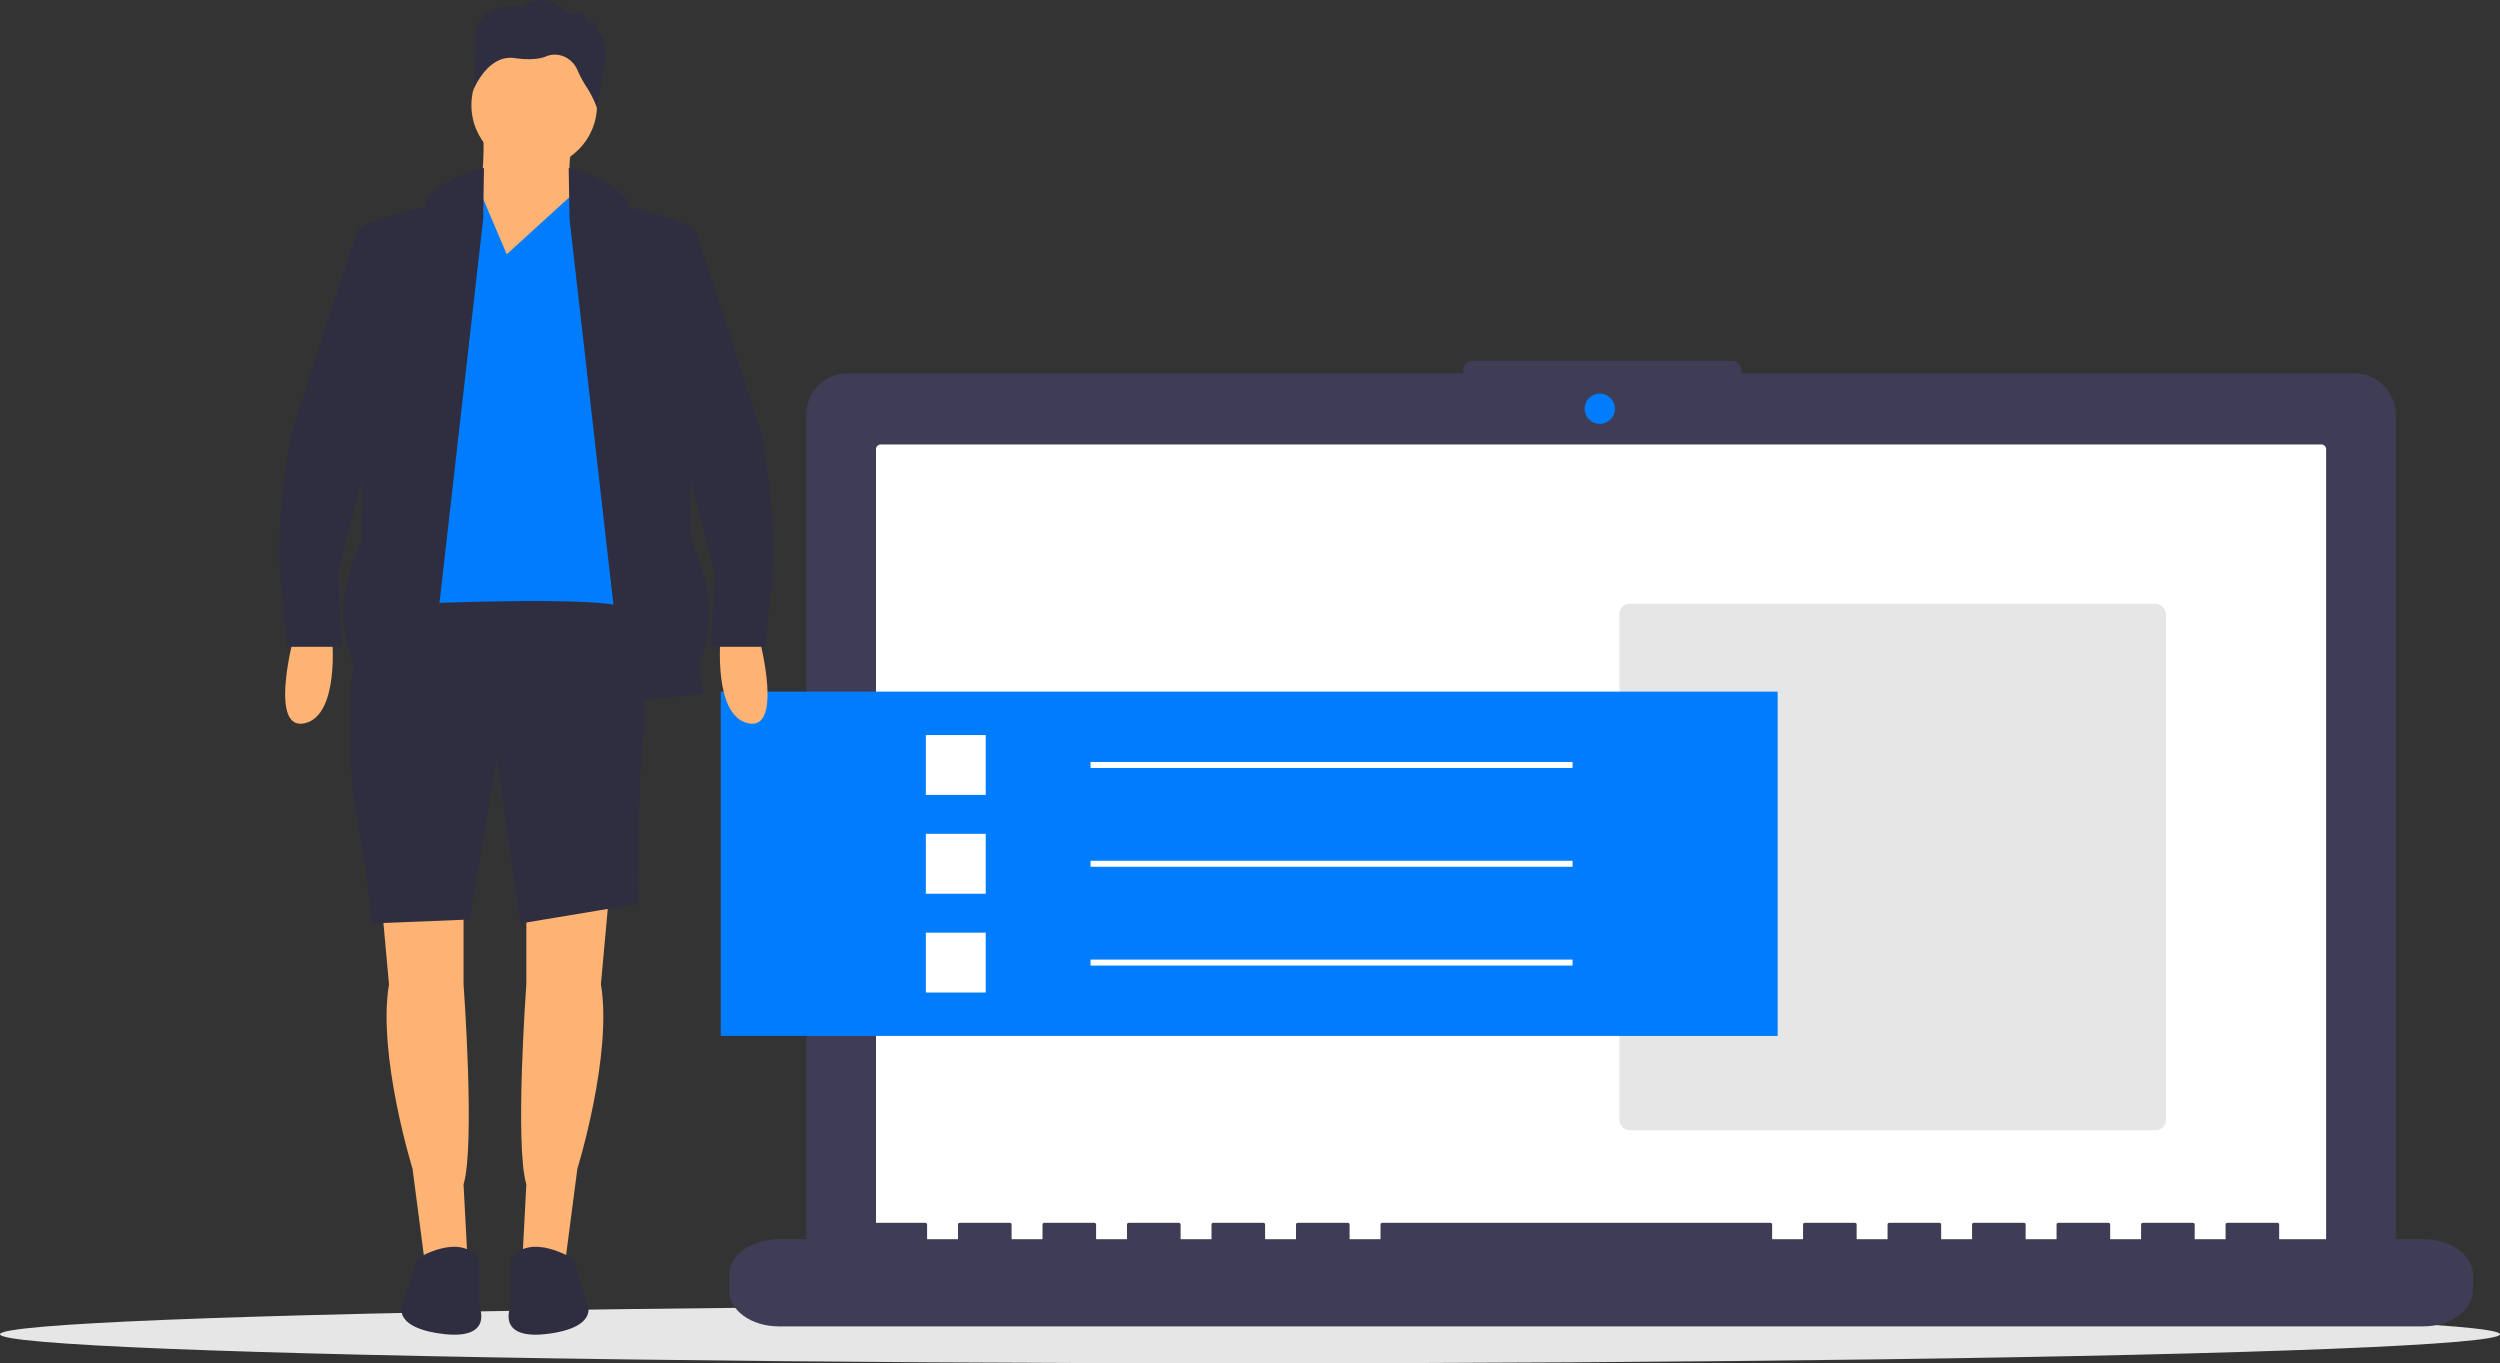 <svg xmlns="http://www.w3.org/2000/svg" width="771.947" height="420.957" viewBox="0 0 771.947 420.957">
  <rect x="0" y="0" width="771.947" height="420.957" fill="#333333" stroke="none"/>
  <g id="Group_98" data-name="Group 98" transform="translate(-867.99 -1739.693)">
    <ellipse id="Ellipse_27" data-name="Ellipse 27" cx="385.973" cy="8.965" rx="385.973" ry="8.965" transform="translate(867.99 2142.719)" fill="#e6e6e6"/>
    <path id="Path_263" data-name="Path 263" d="M1594.966,1854.98H1405.671v-.991a2.91,2.91,0,0,0-2.91-2.911h-80.013a2.91,2.91,0,0,0-2.91,2.911h0v.991H1129.763a12.8,12.8,0,0,0-12.8,12.8v259.2a12.8,12.8,0,0,0,12.8,12.8h465.2a12.8,12.8,0,0,0,12.805-12.8h0v-259.2a12.8,12.8,0,0,0-12.805-12.8Z" fill="#3f3d56"/>
    <path id="Path_264" data-name="Path 264" d="M1139.945,1876.931a1.479,1.479,0,0,0-1.461,1.491v250.837a1.478,1.478,0,0,0,1.461,1.491h444.838a1.478,1.478,0,0,0,1.461-1.491V1878.422a1.479,1.479,0,0,0-1.461-1.491Z" fill="#fff"/>
    <circle id="Ellipse_28" data-name="Ellipse 28" cx="4.682" cy="4.682" r="4.682" transform="translate(1357.292 1861.222)" fill="#007cff"/>
    <path id="Path_265" data-name="Path 265" d="M1616.3,2122.322h-44.55v-4.6c0-.253-.284-.458-.636-.458h-15.274c-.352,0-.636.205-.636.458v4.6h-9.547v-4.6c0-.253-.285-.458-.636-.458h-15.274c-.352,0-.637.205-.637.458v4.6h-9.546v-4.6c0-.253-.285-.458-.636-.458H1503.65c-.352,0-.637.205-.637.458v4.6h-9.546v-4.6c0-.253-.285-.458-.637-.458h-15.274c-.351,0-.636.205-.636.458v4.6h-9.546v-4.6c0-.253-.285-.458-.637-.458h-15.274c-.351,0-.636.205-.636.458v4.6h-9.547v-4.6c0-.253-.284-.458-.636-.458H1425.37c-.352,0-.636.205-.636.458v4.6h-9.547v-4.6c0-.253-.285-.458-.636-.458H1294.9c-.352,0-.637.205-.637.458v4.6h-9.546v-4.6c0-.253-.285-.458-.636-.458h-15.274c-.352,0-.637.205-.637.458v4.6h-9.546v-4.6c0-.253-.285-.458-.636-.458h-15.274c-.352,0-.637.205-.637.458v4.6h-9.546v-4.6c0-.253-.285-.458-.637-.458h-15.274c-.351,0-.636.205-.636.458v4.6h-9.546v-4.6c0-.253-.285-.458-.637-.458h-15.274c-.351,0-.636.205-.636.458v4.6h-9.547v-4.6c0-.253-.285-.458-.636-.458h-15.274c-.352,0-.637.205-.637.458v4.6h-9.546v-4.6c0-.253-.285-.458-.636-.458h-15.274c-.352,0-.637.205-.637.458v4.6h-29.275c-8.436,0-15.274,4.916-15.274,10.98v4.965c0,6.064,6.838,10.98,15.274,10.98H1616.3c8.436,0,15.274-4.916,15.274-10.98V2133.3C1631.57,2127.238,1624.731,2122.322,1616.3,2122.322Z" fill="#3f3d56"/>
    <rect id="Rectangle_201" data-name="Rectangle 201" width="168.755" height="162.543" rx="3.106" transform="translate(1368.033 1926.138)" fill="#e6e6e6"/>
    <path id="Path_266" data-name="Path 266" d="M1017.185,1779.441a104.719,104.719,0,0,1-1.211,21.813s-8.483,19.389,1.211,27.872,27.872-25.449,27.872-25.449c-1.257-7.528-1.982-14.6,0-19.389Z" fill="#fcb373"/>
    <path id="Path_267" data-name="Path 267" d="M1030.515,2016.957v26.66s-3.635,49.684,0,61.8l-1.212,23.024h13.33l3.636-27.872s10.906-35.142,7.271-56.955l2.423-26.66Z" fill="#fcb373"/>
    <path id="Path_268" data-name="Path 268" d="M1011.126,2016.957v26.66s3.636,49.684,0,61.8l1.212,23.024h-13.33l-3.635-27.872s-10.907-35.142-7.271-56.955l-2.424-26.66Z" fill="#fcb373"/>
    <path id="Path_269" data-name="Path 269" d="M980.225,1916.982s-7.271,46.049-2.424,72.709,4.848,35.143,4.848,35.143l30.295-1.212,8.483-49.684,7.271,50.9,36.354-6.059s0-38.778,1.212-47.261,1.212-56.955,1.212-56.955Z" fill="#2f2e41"/>
    <path id="Path_270" data-name="Path 270" d="M1045.057,2128.444s-13.33-8.483-19.389,0v14.542s-4.847,10.906,12.118,8.483,10.907-10.907,10.907-10.907Z" fill="#2f2e41"/>
    <path id="Path_271" data-name="Path 271" d="M996.584,2128.444s13.33-8.483,19.39,0v14.542s4.847,10.906-12.119,8.483-10.906-10.907-10.906-10.907Z" fill="#2f2e41"/>
    <circle id="Ellipse_29" data-name="Ellipse 29" cx="19.389" cy="19.389" r="19.389" transform="translate(1013.55 1752.781)" fill="#fcb373"/>
    <path id="Path_272" data-name="Path 272" d="M1024.456,1818.219l-8.335-19.612-8.63,3.859-10.907,63.014,1.212,60.591s55.744-2.424,63.015,1.212-8.483-118.758-8.483-118.758l-7.271-9.07Z" fill="#007cff"/>
    <path id="Path_273" data-name="Path 273" d="M1017.437,1791.559s-18.429,4.848-18.429,12.119c0,0-18.177,3.635-18.177,7.27s-1.212,95.734-1.212,95.734-10.906,20.6-2.424,37.566l-1.211,9.695,24.236,2.423,16.965-149.053Z" fill="#2f2e41"/>
    <path id="Path_274" data-name="Path 274" d="M1043.594,1791.559s18.429,4.848,18.429,12.119c0,0,18.177,3.635,18.177,7.27s1.212,95.734,1.212,95.734,10.906,20.6,2.423,37.566l1.212,9.695-24.236,2.423-16.966-149.053Z" fill="#2f2e41"/>
    <path id="Path_275" data-name="Path 275" d="M1048.693,1746.722s1.211-4.847-4.848-2.423c0,0-7.271-8.483-14.542-2.424,0,0-14.541-2.424-14.541,9.694s-.686,16.12-.686,16.12,4.321-11.272,12.8-10.06c5.184.74,8.1.123,9.593-.469a7.274,7.274,0,0,1,5.077-.241,7.9,7.9,0,0,1,4.719,4.345,36.316,36.316,0,0,0,2.627,4.968,30.771,30.771,0,0,1,3.411,6.787h0l2.445-14.179s1.211-7.271-2.424-9.694C1052.328,1749.146,1053.54,1745.51,1048.693,1746.722Z" fill="#2f2e41"/>
    <rect id="Rectangle_202" data-name="Rectangle 202" width="326.344" height="106.316" transform="translate(1090.545 1953.25)" fill="#007cff"/>
    <path id="Path_276" data-name="Path 276" d="M958.412,1937.583s-7.271,27.872,3.636,25.448,8.482-26.66,8.482-26.66Z" fill="#fcb373"/>
    <path id="Path_277" data-name="Path 277" d="M1102.618,1937.583s7.271,27.872-3.635,25.448-8.483-26.66-8.483-26.66Z" fill="#fcb373"/>
    <path id="Path_278" data-name="Path 278" d="M986.89,1810.948l-3.345-2.6s-3.926.18-5.138,2.6-20.6,63.015-20.6,63.015-6.059,31.507-2.423,50.9l1.212,14.542H973.56l-1.212-23.025,12.118-46.049Z" fill="#2f2e41"/>
    <path id="Path_279" data-name="Path 279" d="M1074.141,1810.948l3.345-2.6s3.926.18,5.137,2.6,20.6,63.015,20.6,63.015,6.059,31.507,2.424,50.9l-1.212,14.542h-16.965l1.211-23.025-12.118-46.049Z" fill="#2f2e41"/>
    <rect id="Rectangle_203" data-name="Rectangle 203" width="18.49" height="18.49" transform="translate(1153.872 1966.655)" fill="#fff"/>
    <rect id="Rectangle_204" data-name="Rectangle 204" width="148.842" height="1.849" transform="translate(1204.719 1974.975)" fill="#fff"/>
    <rect id="Rectangle_205" data-name="Rectangle 205" width="18.49" height="18.49" transform="translate(1153.872 1997.163)" fill="#fff"/>
    <rect id="Rectangle_206" data-name="Rectangle 206" width="148.842" height="1.849" transform="translate(1204.719 2005.483)" fill="#fff"/>
    <rect id="Rectangle_207" data-name="Rectangle 207" width="18.49" height="18.49" transform="translate(1153.872 2027.671)" fill="#fff"/>
    <rect id="Rectangle_208" data-name="Rectangle 208" width="148.842" height="1.849" transform="translate(1204.719 2035.991)" fill="#fff"/>
  </g>
</svg>

